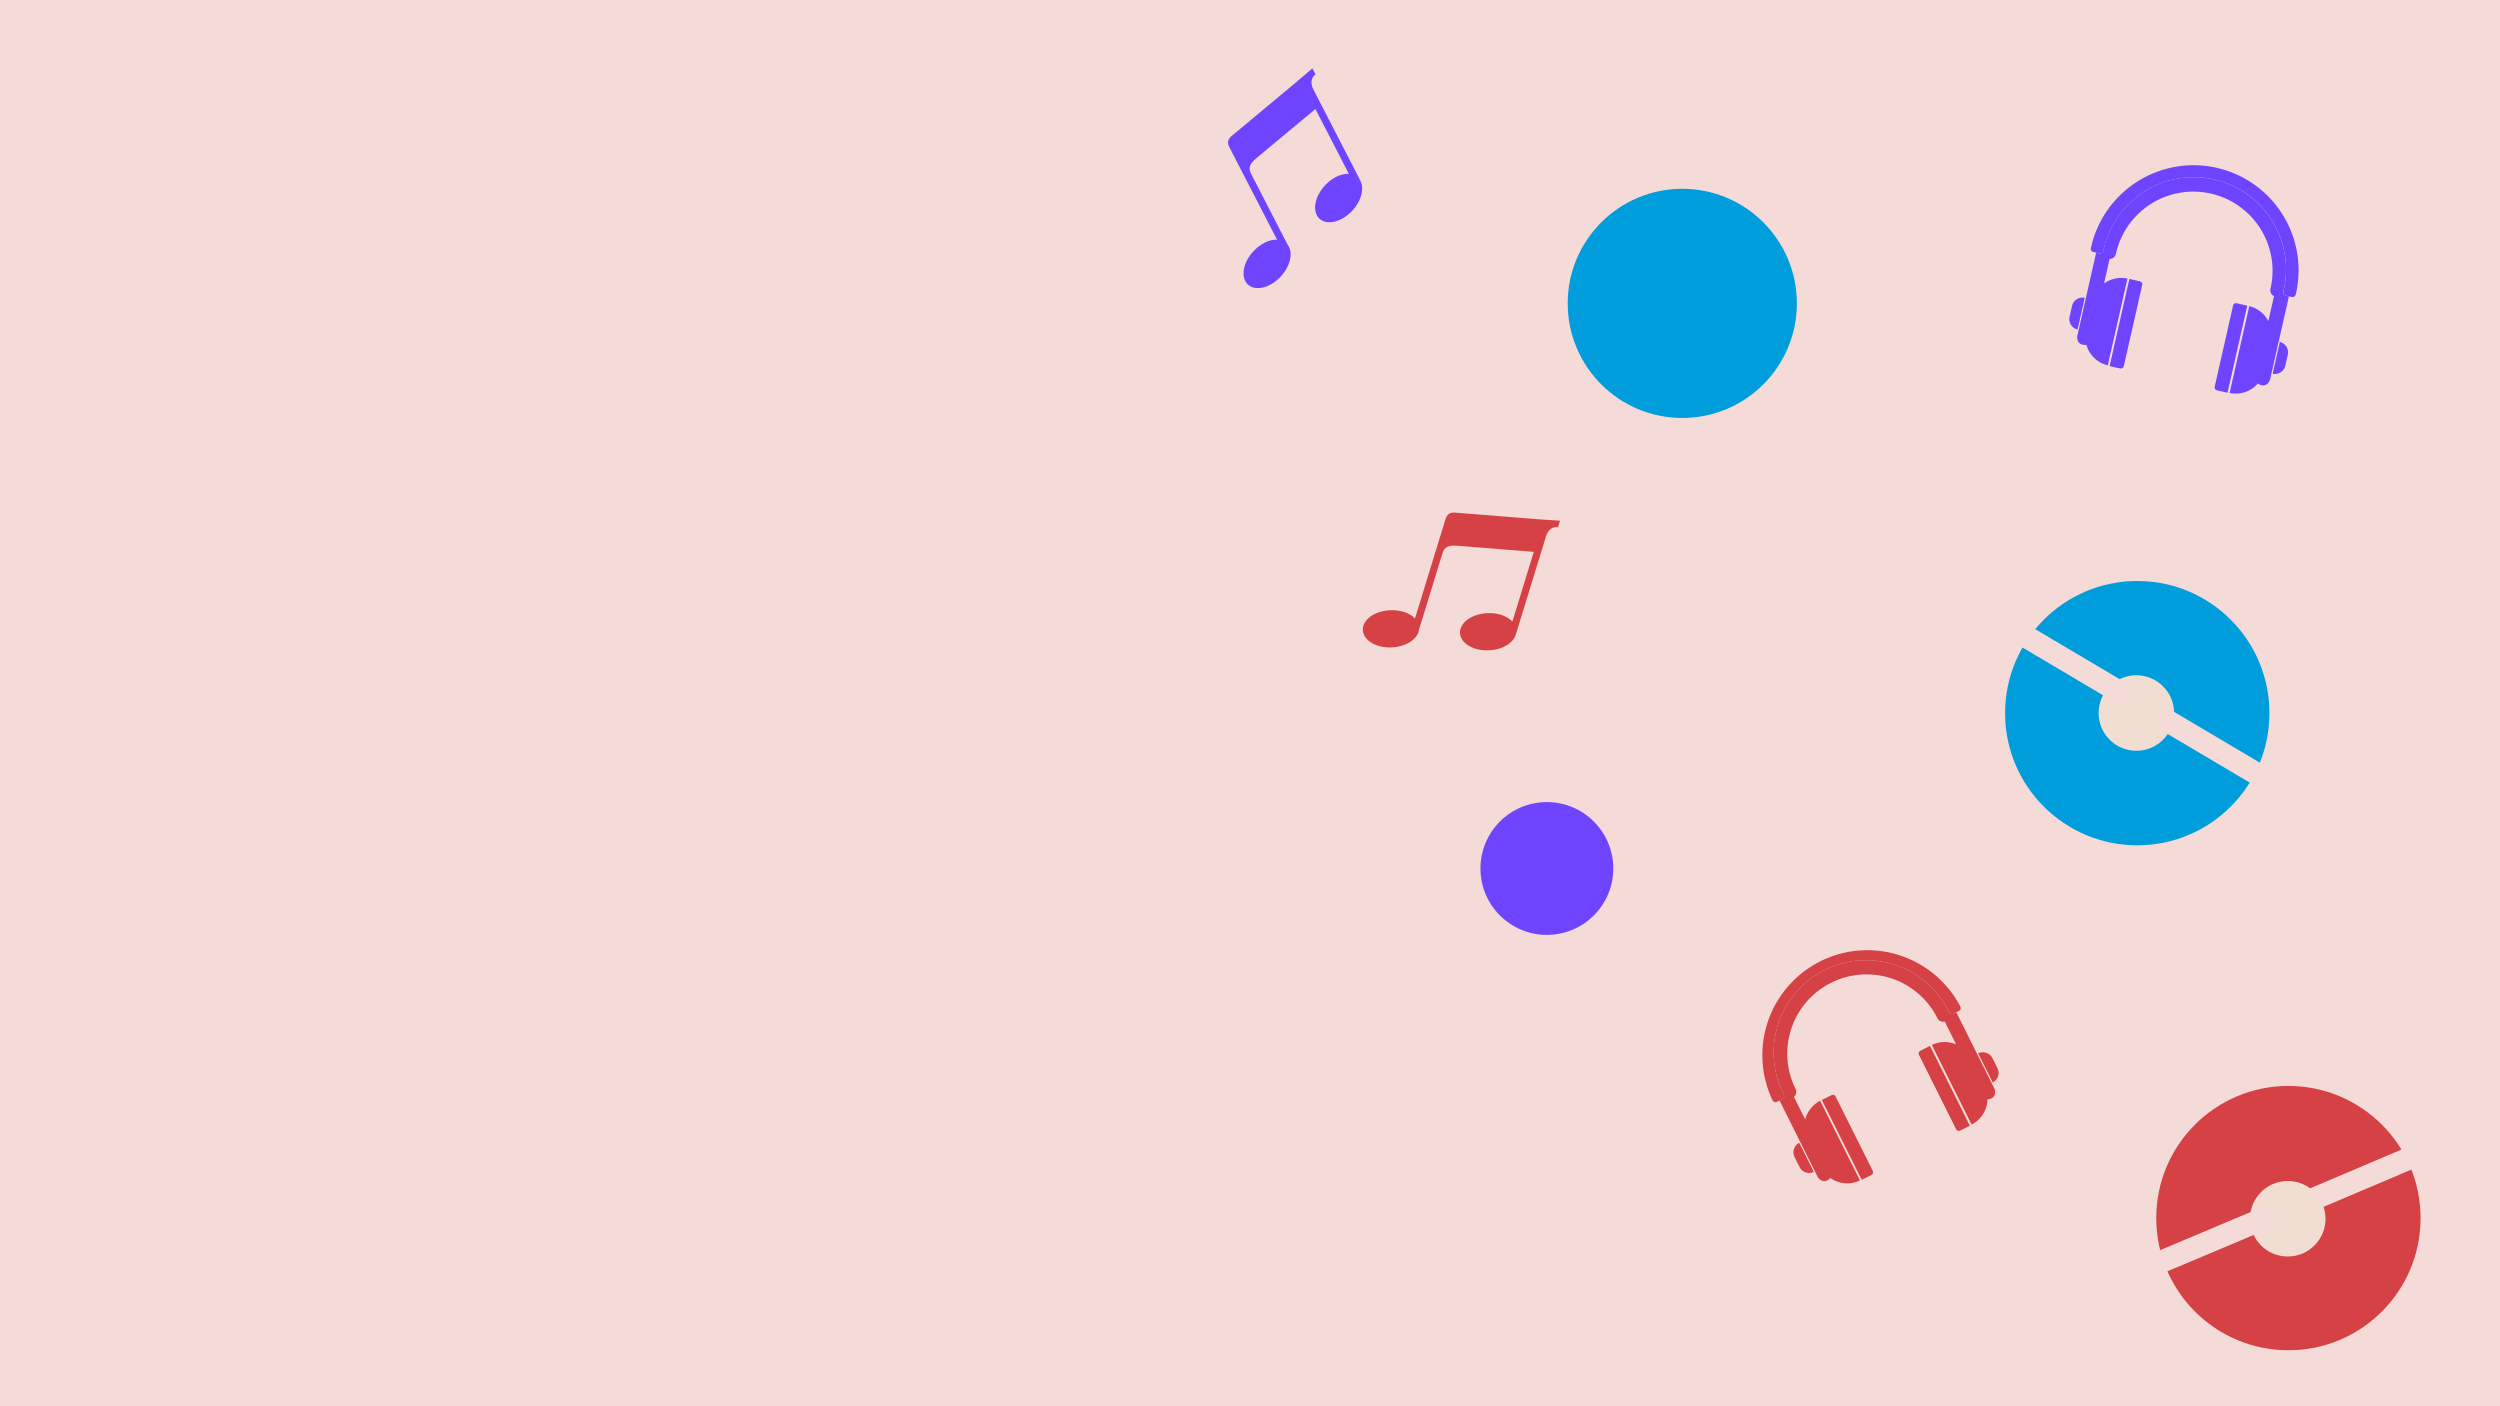 <svg id="Layer_1" data-name="Layer 1" xmlns="http://www.w3.org/2000/svg" viewBox="0 0 1920 1080"><defs><style>.cls-1{fill:#f4dbd8;}.cls-2{fill:#d64145;}.cls-3{fill:#f2ddd2;}.cls-4{fill:#6e44ff;}.cls-5{fill:#009ddc;}</style></defs><rect class="cls-1" width="1920" height="1080"/><path class="cls-2" d="M1182.93,398.91c-18.49-1.52-62.2-5-64-5.11-2.27-.15-6.93-1.12-8.7,4.64L1086.71,475c-3.93-4.15-11.09-6.73-19.15-6.35-12,.58-21.32,7.41-20.93,15.31s10.38,13.83,22.29,13.24c11.1-.54,20-6.47,20.88-13.64l17.81-57.93c1-3.19,2.16-7.32,11-6.54,4.05.36,59.34,4.74,59.34,4.74l-16.45,53.55c-3.92-4.23-11.14-6.87-19.29-6.47-12,.57-21.32,7.41-20.93,15.3s10.38,13.83,22.29,13.25c11-.53,19.78-6.37,20.86-13.44l.12,0,22.65-73.72c2.81-9.15,9.34-7.39,9.34-7.39l1.55-5-15.16-1Z" transform="translate(0 0)"/><circle class="cls-2" cx="1757.5" cy="935.5" r="101.5"/><circle class="cls-3" cx="1757" cy="936" r="29"/><rect class="cls-1" x="1809.07" y="853.85" width="17.14" height="98" transform="matrix(0.39, 0.92, -0.92, 0.39, 1943.86, -1122.75)"/><rect class="cls-1" x="1688.32" y="904.41" width="17.14" height="98" transform="translate(1916.58 -980.54) rotate(67.15)"/><path class="cls-4" d="M1727.44,235.11l-15.1,66.67a22.48,22.48,0,0,0,21.76-7.33,4.44,4.44,0,0,0,2.17,1.21l.92.21a4.81,4.81,0,0,0,4.17-1.11,6.69,6.69,0,0,0,2.13-3.6l1.21-5.36,1.82-8,11.38-50.22-2.47-.56a2.47,2.47,0,0,1-1.85-3c.07-.26.13-.54.19-.8a70.89,70.89,0,1,0-138.27-31.33l-.18.8a2.46,2.46,0,0,1-3,1.9l-2.47-.56-14.41,63.61a6.55,6.55,0,0,0,.37,4.16,4.79,4.79,0,0,0,3.28,2.8l.92.21a4.57,4.57,0,0,0,2.3-.08,22.51,22.51,0,0,0,16.46,15.87l15.11-66.67a22.49,22.49,0,0,0-18,3.86l4.3-18.95a4.77,4.77,0,0,0,4.66-3.32l.1-.21.16-.73a60.86,60.86,0,1,1,118.72,26.9l-.11.5v0a4.79,4.79,0,0,0,2.73,5.44l-4.35,19.18A22.46,22.46,0,0,0,1727.44,235.11Z" transform="translate(0 0)"/><path class="cls-4" d="M1755.43,227l2.47.56,2.2.5a2.47,2.47,0,0,0,3-1.82l.21-.87A80.62,80.62,0,1,0,1606,189.73c-.07.29-.13.58-.19.88a2.47,2.47,0,0,0,1.88,2.91l2.2.5,2.47.56a2.46,2.46,0,0,0,3-1.9l.18-.8a70.89,70.89,0,1,1,138.27,31.33c-.06.26-.12.54-.19.8A2.47,2.47,0,0,0,1755.43,227Z" transform="translate(0 0)"/><path class="cls-4" d="M1589.45,243.27a8.21,8.21,0,0,0,6.11,9.81l5.52-24.36a8.22,8.22,0,0,0-9.75,6.22Z" transform="translate(0 0)"/><path class="cls-4" d="M1745.4,287a8.22,8.22,0,0,0,9.75-6.22l1.88-8.32a8.22,8.22,0,0,0-6.11-9.82Z" transform="translate(0 0)"/><path class="cls-4" d="M1635.35,214.23l-15.16,66.9,8.08,1.83a2.34,2.34,0,0,0,2.81-1.77l14.12-62.32a2.33,2.33,0,0,0-1.77-2.8Z" transform="translate(0 0)"/><path class="cls-4" d="M1715,234.68,1700.88,297a2.34,2.34,0,0,0,1.76,2.8l8.09,1.83,15.16-66.89-8.09-1.83A2.33,2.33,0,0,0,1715,234.68Z" transform="translate(0 0)"/><circle class="cls-4" cx="1188" cy="667" r="51"/><circle class="cls-5" cx="1292" cy="233" r="88"/><path class="cls-4" d="M996.37,62.39c-14.28,11.85-48,39.93-49.31,41.08-1.73,1.47-5.74,4-3,9.4l36.73,71.23c-5.72-.22-12.64,2.94-18.14,8.85-8.14,8.76-10.06,20.2-4.26,25.58s17.09,2.62,25.19-6.12c7.56-8.15,9.77-18.6,5.4-24.35l-27.77-53.87c-1.53-3-3.58-6.75,3.29-12.37,3.15-2.58,45.74-38.1,45.74-38.1l25.68,49.79c-5.76-.28-12.76,2.88-18.32,8.86-8.14,8.76-10.06,20.2-4.26,25.58s17.09,2.62,25.19-6.12c7.51-8.08,9.7-18.39,5.53-24.19l.11-.06L1008.84,69c-4.38-8.5,1.51-11.81,1.51-11.81l-2.42-4.68-11.56,9.85Z" transform="translate(0 0)"/><circle class="cls-5" cx="1641.42" cy="547.7" r="101.5"/><circle class="cls-3" cx="1640.72" cy="547.6" r="29"/><rect class="cls-1" x="1694.88" y="527.62" width="17.14" height="98" transform="translate(3067.79 -595.04) rotate(120.64)"/><rect class="cls-1" x="1582.4" y="460.64" width="17.14" height="98" transform="translate(2840.35 -599.39) rotate(120.64)"/><path class="cls-2" d="M1483.65,802.54l30.56,61.15a22.51,22.51,0,0,0,12.19-19.46,4.54,4.54,0,0,0,2.45-.43l.84-.43a4.76,4.76,0,0,0,2.52-3.49,6.68,6.68,0,0,0-.63-4.14l-2.46-4.92-3.68-7.37-23-46.05-2.27,1.13a2.47,2.47,0,0,1-3.32-1.14c-.11-.24-.24-.5-.36-.74A70.89,70.89,0,1,0,1369.65,840c.12.25.25.5.38.74a2.47,2.47,0,0,1-1.09,3.34l-2.26,1.13,29.15,58.34a6.61,6.61,0,0,0,2.92,3,4.79,4.79,0,0,0,4.31.09l.85-.43a4.5,4.5,0,0,0,1.73-1.52,22.51,22.51,0,0,0,22.79,1.85l-30.55-61.15a22.5,22.5,0,0,0-11.48,14.38l-8.68-17.38a4.78,4.78,0,0,0,1.51-5.52l-.06-.23-.34-.67a60.87,60.87,0,0,1,108.9-54.41l.23.46v0a4.78,4.78,0,0,0,5.56,2.48l8.79,17.59A22.49,22.49,0,0,0,1483.65,802.54Z" transform="translate(0 0)"/><path class="cls-2" d="M1500.16,778.53l2.27-1.13,2-1a2.46,2.46,0,0,0,1.13-3.28l-.39-.81A80.62,80.62,0,0,0,1361,844.37c.13.27.27.53.41.8a2.46,2.46,0,0,0,3.29,1.07l2-1,2.26-1.13a2.47,2.47,0,0,0,1.09-3.34c-.13-.24-.26-.49-.38-.74a70.89,70.89,0,1,1,126.83-63.37c.12.24.25.5.36.74A2.47,2.47,0,0,0,1500.16,778.53Z" transform="translate(0 0)"/><path class="cls-2" d="M1382.06,896.29A8.22,8.22,0,0,0,1393,900l-11.16-22.35a8.22,8.22,0,0,0-3.6,11Z" transform="translate(0 0)"/><path class="cls-2" d="M1530.44,831.34a8.23,8.23,0,0,0,3.6-11l-3.81-7.64a8.23,8.23,0,0,0-11-3.72Z" transform="translate(0 0)"/><path class="cls-2" d="M1399.17,844.74l30.66,61.36,7.41-3.71a2.34,2.34,0,0,0,1.06-3.14l-28.57-57.17a2.34,2.34,0,0,0-3.14-1Z" transform="translate(0 0)"/><path class="cls-2" d="M1473.75,810.1l28.56,57.16a2.35,2.35,0,0,0,3.15,1l7.41-3.71-30.65-61.35L1474.8,807A2.33,2.33,0,0,0,1473.75,810.1Z" transform="translate(0 0)"/></svg>